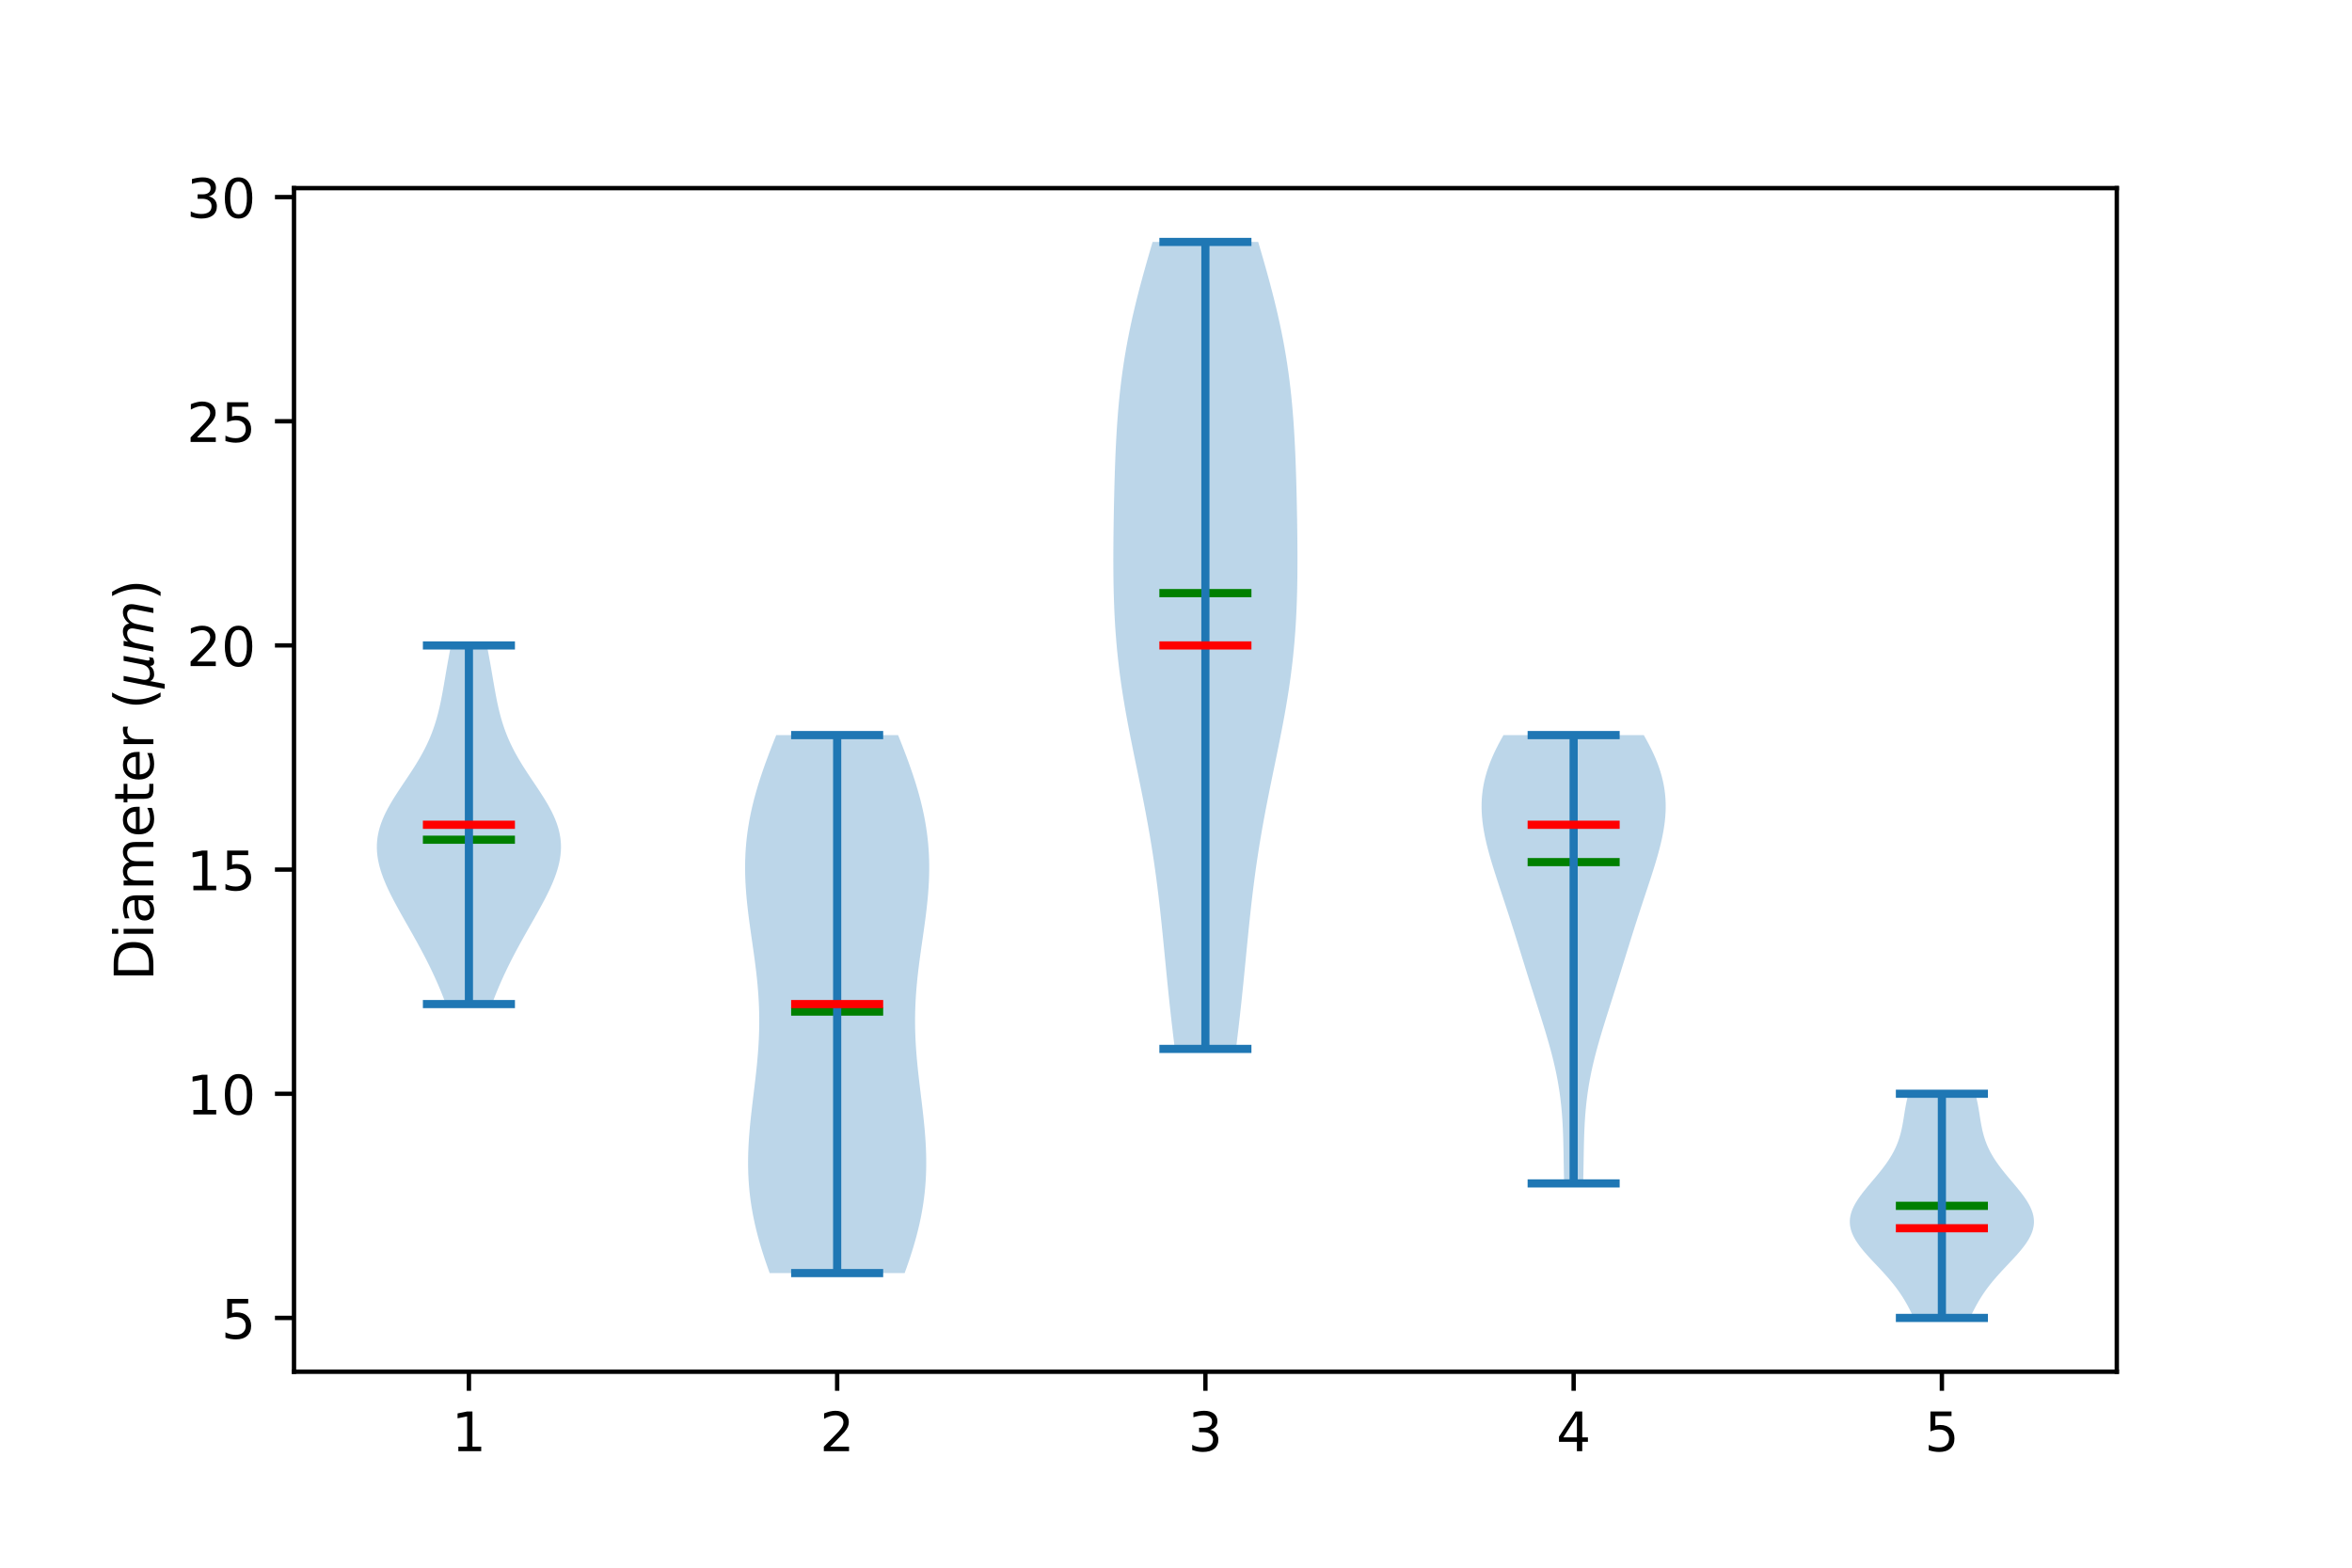 <?xml version="1.0" encoding="utf-8" standalone="no"?>
<!DOCTYPE svg PUBLIC "-//W3C//DTD SVG 1.1//EN"
  "http://www.w3.org/Graphics/SVG/1.1/DTD/svg11.dtd">
<!-- Created with matplotlib (https://matplotlib.org/) -->
<svg height="288pt" version="1.1" viewBox="0 0 432 288" width="432pt" xmlns="http://www.w3.org/2000/svg" xmlns:xlink="http://www.w3.org/1999/xlink">
 <defs>
  <style type="text/css">
*{stroke-linecap:butt;stroke-linejoin:round;}
  </style>
 </defs>
 <g id="figure_1">
  <g id="patch_1">
   <path d="M 0 288 
L 432 288 
L 432 0 
L 0 0 
z
" style="fill:#ffffff;"/>
  </g>
  <g id="axes_1">
   <g id="patch_2">
    <path d="M 54 252 
L 388.8 252 
L 388.8 34.56 
L 54 34.56 
z
" style="fill:#ffffff;"/>
   </g>
   <g id="PolyCollection_1">
    <path clip-path="url(#p5e65d0b185)" d="M 90.36 184.462 
L 81.894 184.462 
L 81.645 183.796 
L 81.387 183.131 
L 81.122 182.465 
L 80.849 181.8 
L 80.568 181.134 
L 80.279 180.468 
L 79.983 179.803 
L 79.678 179.137 
L 79.366 178.472 
L 79.046 177.806 
L 78.719 177.141 
L 78.385 176.475 
L 78.044 175.809 
L 77.696 175.144 
L 77.342 174.478 
L 76.983 173.813 
L 76.619 173.147 
L 76.25 172.482 
L 75.878 171.816 
L 75.503 171.151 
L 75.127 170.485 
L 74.749 169.819 
L 74.371 169.154 
L 73.995 168.488 
L 73.62 167.823 
L 73.25 167.157 
L 72.885 166.492 
L 72.526 165.826 
L 72.176 165.16 
L 71.836 164.495 
L 71.508 163.829 
L 71.193 163.164 
L 70.894 162.498 
L 70.613 161.833 
L 70.351 161.167 
L 70.112 160.501 
L 69.896 159.836 
L 69.707 159.17 
L 69.546 158.505 
L 69.415 157.839 
L 69.315 157.174 
L 69.249 156.508 
L 69.218 155.843 
L 69.223 155.177 
L 69.264 154.511 
L 69.342 153.846 
L 69.457 153.18 
L 69.609 152.515 
L 69.798 151.849 
L 70.021 151.184 
L 70.278 150.518 
L 70.566 149.852 
L 70.885 149.187 
L 71.23 148.521 
L 71.599 147.856 
L 71.99 147.19 
L 72.398 146.525 
L 72.821 145.859 
L 73.255 145.193 
L 73.697 144.528 
L 74.142 143.862 
L 74.589 143.197 
L 75.033 142.531 
L 75.471 141.866 
L 75.902 141.2 
L 76.322 140.535 
L 76.728 139.869 
L 77.12 139.203 
L 77.495 138.538 
L 77.853 137.872 
L 78.192 137.207 
L 78.512 136.541 
L 78.813 135.876 
L 79.095 135.21 
L 79.357 134.544 
L 79.601 133.879 
L 79.828 133.213 
L 80.038 132.548 
L 80.233 131.882 
L 80.413 131.217 
L 80.581 130.551 
L 80.737 129.886 
L 80.883 129.22 
L 81.02 128.554 
L 81.151 127.889 
L 81.276 127.223 
L 81.396 126.558 
L 81.513 125.892 
L 81.628 125.227 
L 81.742 124.561 
L 81.856 123.895 
L 81.97 123.23 
L 82.086 122.564 
L 82.203 121.899 
L 82.323 121.233 
L 82.445 120.568 
L 82.57 119.902 
L 82.698 119.236 
L 82.828 118.571 
L 89.427 118.571 
L 89.427 118.571 
L 89.557 119.236 
L 89.685 119.902 
L 89.809 120.568 
L 89.932 121.233 
L 90.051 121.899 
L 90.169 122.564 
L 90.285 123.23 
L 90.399 123.895 
L 90.513 124.561 
L 90.627 125.227 
L 90.742 125.892 
L 90.859 126.558 
L 90.979 127.223 
L 91.104 127.889 
L 91.234 128.554 
L 91.372 129.22 
L 91.518 129.886 
L 91.674 130.551 
L 91.842 131.217 
L 92.022 131.882 
L 92.217 132.548 
L 92.427 133.213 
L 92.653 133.879 
L 92.897 134.544 
L 93.16 135.21 
L 93.441 135.876 
L 93.742 136.541 
L 94.062 137.207 
L 94.401 137.872 
L 94.759 138.538 
L 95.135 139.203 
L 95.526 139.869 
L 95.933 140.535 
L 96.353 141.2 
L 96.783 141.866 
L 97.222 142.531 
L 97.666 143.197 
L 98.112 143.862 
L 98.558 144.528 
L 99 145.193 
L 99.434 145.859 
L 99.857 146.525 
L 100.265 147.19 
L 100.655 147.856 
L 101.025 148.521 
L 101.37 149.187 
L 101.688 149.852 
L 101.977 150.518 
L 102.234 151.184 
L 102.457 151.849 
L 102.645 152.515 
L 102.797 153.18 
L 102.912 153.846 
L 102.991 154.511 
L 103.032 155.177 
L 103.036 155.843 
L 103.005 156.508 
L 102.939 157.174 
L 102.84 157.839 
L 102.709 158.505 
L 102.548 159.17 
L 102.358 159.836 
L 102.143 160.501 
L 101.903 161.167 
L 101.642 161.833 
L 101.361 162.498 
L 101.062 163.164 
L 100.747 163.829 
L 100.419 164.495 
L 100.078 165.16 
L 99.728 165.826 
L 99.37 166.492 
L 99.004 167.157 
L 98.634 167.823 
L 98.26 168.488 
L 97.884 169.154 
L 97.506 169.819 
L 97.128 170.485 
L 96.751 171.151 
L 96.376 171.816 
L 96.004 172.482 
L 95.636 173.147 
L 95.271 173.813 
L 94.912 174.478 
L 94.559 175.144 
L 94.211 175.809 
L 93.87 176.475 
L 93.535 177.141 
L 93.208 177.806 
L 92.889 178.472 
L 92.576 179.137 
L 92.272 179.803 
L 91.975 180.468 
L 91.686 181.134 
L 91.406 181.8 
L 91.132 182.465 
L 90.867 183.131 
L 90.61 183.796 
L 90.36 184.462 
z
" style="fill:#1f77b4;fill-opacity:0.3;"/>
   </g>
   <g id="PolyCollection_2">
    <path clip-path="url(#p5e65d0b185)" d="M 166.16 233.88 
L 141.368 233.88 
L 141.01 232.882 
L 140.663 231.883 
L 140.329 230.885 
L 140.01 229.887 
L 139.705 228.888 
L 139.417 227.89 
L 139.145 226.892 
L 138.892 225.893 
L 138.657 224.895 
L 138.442 223.897 
L 138.246 222.898 
L 138.071 221.9 
L 137.916 220.901 
L 137.782 219.903 
L 137.668 218.905 
L 137.576 217.906 
L 137.503 216.908 
L 137.45 215.91 
L 137.417 214.911 
L 137.402 213.913 
L 137.406 212.915 
L 137.426 211.916 
L 137.463 210.918 
L 137.514 209.92 
L 137.579 208.921 
L 137.657 207.923 
L 137.745 206.925 
L 137.843 205.926 
L 137.949 204.928 
L 138.061 203.93 
L 138.178 202.931 
L 138.298 201.933 
L 138.419 200.935 
L 138.54 199.936 
L 138.66 198.938 
L 138.776 197.94 
L 138.887 196.941 
L 138.991 195.943 
L 139.088 194.944 
L 139.175 193.946 
L 139.253 192.948 
L 139.319 191.949 
L 139.373 190.951 
L 139.413 189.953 
L 139.44 188.954 
L 139.453 187.956 
L 139.452 186.958 
L 139.436 185.959 
L 139.405 184.961 
L 139.361 183.963 
L 139.302 182.964 
L 139.23 181.966 
L 139.145 180.968 
L 139.049 179.969 
L 138.942 178.971 
L 138.825 177.973 
L 138.7 176.974 
L 138.568 175.976 
L 138.431 174.978 
L 138.29 173.979 
L 138.147 172.981 
L 138.003 171.982 
L 137.861 170.984 
L 137.722 169.986 
L 137.587 168.987 
L 137.459 167.989 
L 137.339 166.991 
L 137.229 165.992 
L 137.13 164.994 
L 137.044 163.996 
L 136.973 162.997 
L 136.917 161.999 
L 136.878 161.001 
L 136.857 160.002 
L 136.855 159.004 
L 136.872 158.006 
L 136.91 157.007 
L 136.968 156.009 
L 137.048 155.011 
L 137.149 154.012 
L 137.272 153.014 
L 137.417 152.016 
L 137.583 151.017 
L 137.77 150.019 
L 137.977 149.02 
L 138.205 148.022 
L 138.452 147.024 
L 138.718 146.025 
L 139.002 145.027 
L 139.302 144.029 
L 139.619 143.03 
L 139.95 142.032 
L 140.294 141.034 
L 140.65 140.035 
L 141.018 139.037 
L 141.395 138.039 
L 141.781 137.04 
L 142.173 136.042 
L 142.572 135.044 
L 164.956 135.044 
L 164.956 135.044 
L 165.354 136.042 
L 165.746 137.04 
L 166.132 138.039 
L 166.509 139.037 
L 166.877 140.035 
L 167.233 141.034 
L 167.578 142.032 
L 167.909 143.03 
L 168.225 144.029 
L 168.525 145.027 
L 168.809 146.025 
L 169.075 147.024 
L 169.322 148.022 
L 169.55 149.02 
L 169.758 150.019 
L 169.945 151.017 
L 170.11 152.016 
L 170.255 153.014 
L 170.378 154.012 
L 170.479 155.011 
L 170.559 156.009 
L 170.618 157.007 
L 170.655 158.006 
L 170.673 159.004 
L 170.67 160.002 
L 170.649 161.001 
L 170.61 161.999 
L 170.554 162.997 
L 170.483 163.996 
L 170.397 164.994 
L 170.298 165.992 
L 170.188 166.991 
L 170.068 167.989 
L 169.94 168.987 
L 169.806 169.986 
L 169.666 170.984 
L 169.524 171.982 
L 169.38 172.981 
L 169.237 173.979 
L 169.096 174.978 
L 168.959 175.976 
L 168.827 176.974 
L 168.702 177.973 
L 168.586 178.971 
L 168.478 179.969 
L 168.382 180.968 
L 168.297 181.966 
L 168.225 182.964 
L 168.167 183.963 
L 168.122 184.961 
L 168.091 185.959 
L 168.075 186.958 
L 168.074 187.956 
L 168.087 188.954 
L 168.114 189.953 
L 168.155 190.951 
L 168.208 191.949 
L 168.274 192.948 
L 168.352 193.946 
L 168.439 194.944 
L 168.536 195.943 
L 168.641 196.941 
L 168.752 197.94 
L 168.868 198.938 
L 168.987 199.936 
L 169.108 200.935 
L 169.229 201.933 
L 169.349 202.931 
L 169.466 203.93 
L 169.579 204.928 
L 169.684 205.926 
L 169.782 206.925 
L 169.871 207.923 
L 169.948 208.921 
L 170.013 209.92 
L 170.065 210.918 
L 170.101 211.916 
L 170.122 212.915 
L 170.125 213.913 
L 170.11 214.911 
L 170.077 215.91 
L 170.024 216.908 
L 169.952 217.906 
L 169.859 218.905 
L 169.745 219.903 
L 169.611 220.901 
L 169.456 221.9 
L 169.281 222.898 
L 169.085 223.897 
L 168.87 224.895 
L 168.635 225.893 
L 168.382 226.892 
L 168.11 227.89 
L 167.822 228.888 
L 167.517 229.887 
L 167.198 230.885 
L 166.864 231.883 
L 166.518 232.882 
L 166.16 233.88 
z
" style="fill:#1f77b4;fill-opacity:0.3;"/>
   </g>
   <g id="PolyCollection_3">
    <path clip-path="url(#p5e65d0b185)" d="M 227.013 192.698 
L 215.787 192.698 
L 215.602 191.201 
L 215.421 189.703 
L 215.246 188.206 
L 215.075 186.708 
L 214.91 185.211 
L 214.749 183.713 
L 214.593 182.216 
L 214.44 180.718 
L 214.29 179.22 
L 214.143 177.723 
L 213.996 176.225 
L 213.85 174.728 
L 213.704 173.23 
L 213.555 171.733 
L 213.403 170.235 
L 213.247 168.738 
L 213.085 167.24 
L 212.917 165.743 
L 212.741 164.245 
L 212.556 162.748 
L 212.362 161.25 
L 212.158 159.753 
L 211.943 158.255 
L 211.717 156.758 
L 211.48 155.26 
L 211.232 153.763 
L 210.973 152.265 
L 210.703 150.768 
L 210.425 149.27 
L 210.138 147.773 
L 209.843 146.275 
L 209.543 144.778 
L 209.238 143.28 
L 208.93 141.782 
L 208.621 140.285 
L 208.313 138.787 
L 208.008 137.29 
L 207.708 135.792 
L 207.414 134.295 
L 207.128 132.797 
L 206.852 131.3 
L 206.589 129.802 
L 206.338 128.305 
L 206.102 126.807 
L 205.881 125.31 
L 205.677 123.812 
L 205.49 122.315 
L 205.32 120.817 
L 205.168 119.32 
L 205.033 117.822 
L 204.915 116.325 
L 204.814 114.827 
L 204.729 113.33 
L 204.659 111.832 
L 204.603 110.335 
L 204.559 108.837 
L 204.528 107.34 
L 204.507 105.842 
L 204.495 104.344 
L 204.491 102.847 
L 204.494 101.349 
L 204.503 99.852 
L 204.518 98.354 
L 204.536 96.857 
L 204.559 95.359 
L 204.585 93.862 
L 204.615 92.364 
L 204.649 90.867 
L 204.686 89.369 
L 204.728 87.872 
L 204.776 86.374 
L 204.829 84.877 
L 204.889 83.379 
L 204.958 81.882 
L 205.036 80.384 
L 205.124 78.887 
L 205.225 77.389 
L 205.339 75.892 
L 205.467 74.394 
L 205.612 72.897 
L 205.773 71.399 
L 205.952 69.901 
L 206.15 68.404 
L 206.367 66.906 
L 206.603 65.409 
L 206.86 63.911 
L 207.136 62.414 
L 207.432 60.916 
L 207.746 59.419 
L 208.08 57.921 
L 208.431 56.424 
L 208.798 54.926 
L 209.18 53.429 
L 209.576 51.931 
L 209.984 50.434 
L 210.402 48.936 
L 210.829 47.439 
L 211.263 45.941 
L 211.702 44.444 
L 231.098 44.444 
L 231.098 44.444 
L 231.537 45.941 
L 231.971 47.439 
L 232.398 48.936 
L 232.816 50.434 
L 233.224 51.931 
L 233.62 53.429 
L 234.002 54.926 
L 234.369 56.424 
L 234.72 57.921 
L 235.054 59.419 
L 235.368 60.916 
L 235.664 62.414 
L 235.94 63.911 
L 236.197 65.409 
L 236.433 66.906 
L 236.65 68.404 
L 236.848 69.901 
L 237.027 71.399 
L 237.188 72.897 
L 237.333 74.394 
L 237.461 75.892 
L 237.575 77.389 
L 237.676 78.887 
L 237.764 80.384 
L 237.842 81.882 
L 237.911 83.379 
L 237.971 84.877 
L 238.024 86.374 
L 238.072 87.872 
L 238.114 89.369 
L 238.151 90.867 
L 238.185 92.364 
L 238.215 93.862 
L 238.241 95.359 
L 238.264 96.857 
L 238.282 98.354 
L 238.297 99.852 
L 238.306 101.349 
L 238.309 102.847 
L 238.305 104.344 
L 238.293 105.842 
L 238.272 107.34 
L 238.241 108.837 
L 238.197 110.335 
L 238.141 111.832 
L 238.071 113.33 
L 237.986 114.827 
L 237.885 116.325 
L 237.767 117.822 
L 237.632 119.32 
L 237.48 120.817 
L 237.31 122.315 
L 237.123 123.812 
L 236.919 125.31 
L 236.698 126.807 
L 236.462 128.305 
L 236.211 129.802 
L 235.948 131.3 
L 235.672 132.797 
L 235.386 134.295 
L 235.092 135.792 
L 234.792 137.29 
L 234.487 138.787 
L 234.179 140.285 
L 233.87 141.782 
L 233.562 143.28 
L 233.257 144.778 
L 232.957 146.275 
L 232.662 147.773 
L 232.375 149.27 
L 232.097 150.768 
L 231.827 152.265 
L 231.568 153.763 
L 231.32 155.26 
L 231.083 156.758 
L 230.857 158.255 
L 230.642 159.753 
L 230.438 161.25 
L 230.244 162.748 
L 230.059 164.245 
L 229.883 165.743 
L 229.715 167.24 
L 229.553 168.738 
L 229.397 170.235 
L 229.245 171.733 
L 229.096 173.23 
L 228.95 174.728 
L 228.804 176.225 
L 228.657 177.723 
L 228.51 179.22 
L 228.36 180.718 
L 228.207 182.216 
L 228.051 183.713 
L 227.89 185.211 
L 227.725 186.708 
L 227.554 188.206 
L 227.379 189.703 
L 227.198 191.201 
L 227.013 192.698 
z
" style="fill:#1f77b4;fill-opacity:0.3;"/>
   </g>
   <g id="PolyCollection_4">
    <path clip-path="url(#p5e65d0b185)" d="M 290.783 217.407 
L 287.289 217.407 
L 287.268 216.575 
L 287.249 215.743 
L 287.233 214.911 
L 287.218 214.079 
L 287.204 213.247 
L 287.191 212.416 
L 287.176 211.584 
L 287.16 210.752 
L 287.141 209.92 
L 287.118 209.088 
L 287.09 208.256 
L 287.056 207.424 
L 287.015 206.592 
L 286.967 205.76 
L 286.909 204.928 
L 286.842 204.096 
L 286.764 203.264 
L 286.676 202.432 
L 286.575 201.6 
L 286.463 200.768 
L 286.338 199.936 
L 286.202 199.104 
L 286.052 198.272 
L 285.891 197.44 
L 285.717 196.608 
L 285.533 195.776 
L 285.337 194.944 
L 285.131 194.113 
L 284.915 193.281 
L 284.691 192.449 
L 284.458 191.617 
L 284.219 190.785 
L 283.974 189.953 
L 283.723 189.121 
L 283.468 188.289 
L 283.21 187.457 
L 282.949 186.625 
L 282.686 185.793 
L 282.422 184.961 
L 282.158 184.129 
L 281.894 183.297 
L 281.63 182.465 
L 281.366 181.633 
L 281.104 180.801 
L 280.842 179.969 
L 280.582 179.137 
L 280.322 178.305 
L 280.064 177.473 
L 279.805 176.641 
L 279.548 175.809 
L 279.29 174.978 
L 279.031 174.146 
L 278.772 173.314 
L 278.512 172.482 
L 278.251 171.65 
L 277.988 170.818 
L 277.724 169.986 
L 277.457 169.154 
L 277.188 168.322 
L 276.918 167.49 
L 276.645 166.658 
L 276.371 165.826 
L 276.096 164.994 
L 275.82 164.162 
L 275.545 163.33 
L 275.27 162.498 
L 274.997 161.666 
L 274.727 160.834 
L 274.461 160.002 
L 274.2 159.17 
L 273.947 158.338 
L 273.703 157.506 
L 273.469 156.674 
L 273.247 155.843 
L 273.039 155.011 
L 272.848 154.179 
L 272.675 153.347 
L 272.522 152.515 
L 272.391 151.683 
L 272.285 150.851 
L 272.204 150.019 
L 272.151 149.187 
L 272.127 148.355 
L 272.134 147.523 
L 272.173 146.691 
L 272.245 145.859 
L 272.351 145.027 
L 272.491 144.195 
L 272.665 143.363 
L 272.875 142.531 
L 273.118 141.699 
L 273.395 140.867 
L 273.704 140.035 
L 274.044 139.203 
L 274.415 138.371 
L 274.813 137.54 
L 275.237 136.708 
L 275.685 135.876 
L 276.154 135.044 
L 301.919 135.044 
L 301.919 135.044 
L 302.388 135.876 
L 302.835 136.708 
L 303.26 137.54 
L 303.658 138.371 
L 304.028 139.203 
L 304.369 140.035 
L 304.678 140.867 
L 304.955 141.699 
L 305.198 142.531 
L 305.407 143.363 
L 305.582 144.195 
L 305.722 145.027 
L 305.828 145.859 
L 305.9 146.691 
L 305.938 147.523 
L 305.945 148.355 
L 305.922 149.187 
L 305.869 150.019 
L 305.788 150.851 
L 305.681 151.683 
L 305.551 152.515 
L 305.398 153.347 
L 305.225 154.179 
L 305.033 155.011 
L 304.826 155.843 
L 304.604 156.674 
L 304.37 157.506 
L 304.126 158.338 
L 303.872 159.17 
L 303.612 160.002 
L 303.346 160.834 
L 303.076 161.666 
L 302.803 162.498 
L 302.528 163.33 
L 302.252 164.162 
L 301.976 164.994 
L 301.701 165.826 
L 301.427 166.658 
L 301.155 167.49 
L 300.884 168.322 
L 300.616 169.154 
L 300.349 169.986 
L 300.084 170.818 
L 299.822 171.65 
L 299.56 172.482 
L 299.3 173.314 
L 299.041 174.146 
L 298.783 174.978 
L 298.525 175.809 
L 298.267 176.641 
L 298.009 177.473 
L 297.75 178.305 
L 297.491 179.137 
L 297.23 179.969 
L 296.969 180.801 
L 296.706 181.633 
L 296.443 182.465 
L 296.179 183.297 
L 295.915 184.129 
L 295.65 184.961 
L 295.387 185.793 
L 295.124 186.625 
L 294.863 187.457 
L 294.605 188.289 
L 294.35 189.121 
L 294.099 189.953 
L 293.854 190.785 
L 293.614 191.617 
L 293.382 192.449 
L 293.158 193.281 
L 292.942 194.113 
L 292.736 194.944 
L 292.54 195.776 
L 292.355 196.608 
L 292.182 197.44 
L 292.02 198.272 
L 291.871 199.104 
L 291.734 199.936 
L 291.61 200.768 
L 291.497 201.6 
L 291.397 202.432 
L 291.308 203.264 
L 291.231 204.096 
L 291.163 204.928 
L 291.106 205.76 
L 291.057 206.592 
L 291.017 207.424 
L 290.983 208.256 
L 290.955 209.088 
L 290.932 209.92 
L 290.913 210.752 
L 290.897 211.584 
L 290.882 212.416 
L 290.868 213.247 
L 290.855 214.079 
L 290.84 214.911 
L 290.824 215.743 
L 290.805 216.575 
L 290.783 217.407 
z
" style="fill:#1f77b4;fill-opacity:0.3;"/>
   </g>
   <g id="PolyCollection_5">
    <path clip-path="url(#p5e65d0b185)" d="M 361.839 242.116 
L 351.507 242.116 
L 351.313 241.7 
L 351.114 241.284 
L 350.909 240.868 
L 350.698 240.452 
L 350.479 240.036 
L 350.252 239.62 
L 350.015 239.205 
L 349.77 238.789 
L 349.514 238.373 
L 349.247 237.957 
L 348.969 237.541 
L 348.678 237.125 
L 348.376 236.709 
L 348.062 236.293 
L 347.736 235.877 
L 347.399 235.461 
L 347.05 235.045 
L 346.692 234.629 
L 346.323 234.213 
L 345.947 233.797 
L 345.564 233.381 
L 345.176 232.965 
L 344.785 232.549 
L 344.392 232.133 
L 344.001 231.717 
L 343.612 231.301 
L 343.229 230.885 
L 342.854 230.469 
L 342.49 230.053 
L 342.139 229.637 
L 341.804 229.221 
L 341.487 228.805 
L 341.191 228.389 
L 340.917 227.973 
L 340.669 227.557 
L 340.448 227.141 
L 340.255 226.725 
L 340.092 226.309 
L 339.961 225.893 
L 339.862 225.477 
L 339.796 225.061 
L 339.764 224.645 
L 339.764 224.229 
L 339.798 223.813 
L 339.865 223.397 
L 339.964 222.981 
L 340.093 222.565 
L 340.252 222.149 
L 340.438 221.733 
L 340.651 221.317 
L 340.888 220.901 
L 341.147 220.486 
L 341.425 220.07 
L 341.722 219.654 
L 342.033 219.238 
L 342.358 218.822 
L 342.692 218.406 
L 343.034 217.99 
L 343.382 217.574 
L 343.732 217.158 
L 344.084 216.742 
L 344.434 216.326 
L 344.78 215.91 
L 345.121 215.494 
L 345.455 215.078 
L 345.78 214.662 
L 346.095 214.246 
L 346.398 213.83 
L 346.688 213.414 
L 346.965 212.998 
L 347.228 212.582 
L 347.476 212.166 
L 347.708 211.75 
L 347.926 211.334 
L 348.128 210.918 
L 348.314 210.502 
L 348.486 210.086 
L 348.644 209.67 
L 348.788 209.254 
L 348.919 208.838 
L 349.038 208.422 
L 349.146 208.006 
L 349.245 207.59 
L 349.335 207.174 
L 349.417 206.758 
L 349.494 206.342 
L 349.566 205.926 
L 349.634 205.51 
L 349.701 205.094 
L 349.767 204.678 
L 349.834 204.262 
L 349.903 203.846 
L 349.975 203.43 
L 350.052 203.014 
L 350.133 202.598 
L 350.22 202.182 
L 350.315 201.767 
L 350.416 201.351 
L 350.526 200.935 
L 362.82 200.935 
L 362.82 200.935 
L 362.929 201.351 
L 363.031 201.767 
L 363.125 202.182 
L 363.212 202.598 
L 363.294 203.014 
L 363.37 203.43 
L 363.442 203.846 
L 363.511 204.262 
L 363.578 204.678 
L 363.644 205.094 
L 363.711 205.51 
L 363.78 205.926 
L 363.852 206.342 
L 363.928 206.758 
L 364.011 207.174 
L 364.101 207.59 
L 364.199 208.006 
L 364.307 208.422 
L 364.426 208.838 
L 364.558 209.254 
L 364.702 209.67 
L 364.859 210.086 
L 365.031 210.502 
L 365.218 210.918 
L 365.42 211.334 
L 365.637 211.75 
L 365.87 212.166 
L 366.118 212.582 
L 366.38 212.998 
L 366.657 213.414 
L 366.948 213.83 
L 367.251 214.246 
L 367.566 214.662 
L 367.891 215.078 
L 368.224 215.494 
L 368.565 215.91 
L 368.912 216.326 
L 369.262 216.742 
L 369.613 217.158 
L 369.964 217.574 
L 370.311 217.99 
L 370.654 218.406 
L 370.988 218.822 
L 371.312 219.238 
L 371.624 219.654 
L 371.92 220.07 
L 372.199 220.486 
L 372.458 220.901 
L 372.695 221.317 
L 372.907 221.733 
L 373.094 222.149 
L 373.253 222.565 
L 373.382 222.981 
L 373.48 223.397 
L 373.547 223.813 
L 373.581 224.229 
L 373.582 224.645 
L 373.549 225.061 
L 373.483 225.477 
L 373.384 225.893 
L 373.253 226.309 
L 373.091 226.725 
L 372.898 227.141 
L 372.676 227.557 
L 372.428 227.973 
L 372.155 228.389 
L 371.858 228.805 
L 371.541 229.221 
L 371.206 229.637 
L 370.855 230.053 
L 370.491 230.469 
L 370.116 230.885 
L 369.733 231.301 
L 369.345 231.717 
L 368.953 232.133 
L 368.561 232.549 
L 368.169 232.965 
L 367.781 233.381 
L 367.398 233.797 
L 367.022 234.213 
L 366.654 234.629 
L 366.295 235.045 
L 365.947 235.461 
L 365.609 235.877 
L 365.283 236.293 
L 364.969 236.709 
L 364.667 237.125 
L 364.377 237.541 
L 364.099 237.957 
L 363.832 238.373 
L 363.576 238.789 
L 363.33 239.205 
L 363.094 239.62 
L 362.867 240.036 
L 362.648 240.452 
L 362.436 240.868 
L 362.232 241.284 
L 362.032 241.7 
L 361.839 242.116 
z
" style="fill:#1f77b4;fill-opacity:0.3;"/>
   </g>
   <g id="matplotlib.axis_1">
    <g id="xtick_1">
     <g id="line2d_1">
      <defs>
       <path d="M 0 0 
L 0 3.5 
" id="mf1586aab29" style="stroke:#000000;stroke-width:0.8;"/>
      </defs>
      <g>
       <use style="stroke:#000000;stroke-width:0.8;" x="86.127" xlink:href="#mf1586aab29" y="252"/>
      </g>
     </g>
     <g id="text_1">
      <!-- 1 -->
      <defs>
       <path d="M 12.406 8.297 
L 28.516 8.297 
L 28.516 63.922 
L 10.984 60.406 
L 10.984 69.391 
L 28.422 72.906 
L 38.281 72.906 
L 38.281 8.297 
L 54.391 8.297 
L 54.391 0 
L 12.406 0 
z
" id="DejaVuSans-49"/>
      </defs>
      <g transform="translate(82.946 266.598)scale(0.1 -0.1)">
       <use xlink:href="#DejaVuSans-49"/>
      </g>
     </g>
    </g>
    <g id="xtick_2">
     <g id="line2d_2">
      <g>
       <use style="stroke:#000000;stroke-width:0.8;" x="153.764" xlink:href="#mf1586aab29" y="252"/>
      </g>
     </g>
     <g id="text_2">
      <!-- 2 -->
      <defs>
       <path d="M 19.188 8.297 
L 53.609 8.297 
L 53.609 0 
L 7.328 0 
L 7.328 8.297 
Q 12.938 14.109 22.625 23.891 
Q 32.328 33.688 34.812 36.531 
Q 39.547 41.844 41.422 45.531 
Q 43.312 49.219 43.312 52.781 
Q 43.312 58.594 39.234 62.25 
Q 35.156 65.922 28.609 65.922 
Q 23.969 65.922 18.812 64.312 
Q 13.672 62.703 7.812 59.422 
L 7.812 69.391 
Q 13.766 71.781 18.938 73 
Q 24.125 74.219 28.422 74.219 
Q 39.75 74.219 46.484 68.547 
Q 53.219 62.891 53.219 53.422 
Q 53.219 48.922 51.531 44.891 
Q 49.859 40.875 45.406 35.406 
Q 44.188 33.984 37.641 27.219 
Q 31.109 20.453 19.188 8.297 
z
" id="DejaVuSans-50"/>
      </defs>
      <g transform="translate(150.582 266.598)scale(0.1 -0.1)">
       <use xlink:href="#DejaVuSans-50"/>
      </g>
     </g>
    </g>
    <g id="xtick_3">
     <g id="line2d_3">
      <g>
       <use style="stroke:#000000;stroke-width:0.8;" x="221.4" xlink:href="#mf1586aab29" y="252"/>
      </g>
     </g>
     <g id="text_3">
      <!-- 3 -->
      <defs>
       <path d="M 40.578 39.312 
Q 47.656 37.797 51.625 33 
Q 55.609 28.219 55.609 21.188 
Q 55.609 10.406 48.188 4.484 
Q 40.766 -1.422 27.094 -1.422 
Q 22.516 -1.422 17.656 -0.516 
Q 12.797 0.391 7.625 2.203 
L 7.625 11.719 
Q 11.719 9.328 16.594 8.109 
Q 21.484 6.891 26.812 6.891 
Q 36.078 6.891 40.938 10.547 
Q 45.797 14.203 45.797 21.188 
Q 45.797 27.641 41.281 31.266 
Q 36.766 34.906 28.719 34.906 
L 20.219 34.906 
L 20.219 43.016 
L 29.109 43.016 
Q 36.375 43.016 40.234 45.922 
Q 44.094 48.828 44.094 54.297 
Q 44.094 59.906 40.109 62.906 
Q 36.141 65.922 28.719 65.922 
Q 24.656 65.922 20.016 65.031 
Q 15.375 64.156 9.812 62.312 
L 9.812 71.094 
Q 15.438 72.656 20.344 73.438 
Q 25.25 74.219 29.594 74.219 
Q 40.828 74.219 47.359 69.109 
Q 53.906 64.016 53.906 55.328 
Q 53.906 49.266 50.438 45.094 
Q 46.969 40.922 40.578 39.312 
z
" id="DejaVuSans-51"/>
      </defs>
      <g transform="translate(218.219 266.598)scale(0.1 -0.1)">
       <use xlink:href="#DejaVuSans-51"/>
      </g>
     </g>
    </g>
    <g id="xtick_4">
     <g id="line2d_4">
      <g>
       <use style="stroke:#000000;stroke-width:0.8;" x="289.036" xlink:href="#mf1586aab29" y="252"/>
      </g>
     </g>
     <g id="text_4">
      <!-- 4 -->
      <defs>
       <path d="M 37.797 64.312 
L 12.891 25.391 
L 37.797 25.391 
z
M 35.203 72.906 
L 47.609 72.906 
L 47.609 25.391 
L 58.016 25.391 
L 58.016 17.188 
L 47.609 17.188 
L 47.609 0 
L 37.797 0 
L 37.797 17.188 
L 4.891 17.188 
L 4.891 26.703 
z
" id="DejaVuSans-52"/>
      </defs>
      <g transform="translate(285.855 266.598)scale(0.1 -0.1)">
       <use xlink:href="#DejaVuSans-52"/>
      </g>
     </g>
    </g>
    <g id="xtick_5">
     <g id="line2d_5">
      <g>
       <use style="stroke:#000000;stroke-width:0.8;" x="356.673" xlink:href="#mf1586aab29" y="252"/>
      </g>
     </g>
     <g id="text_5">
      <!-- 5 -->
      <defs>
       <path d="M 10.797 72.906 
L 49.516 72.906 
L 49.516 64.594 
L 19.828 64.594 
L 19.828 46.734 
Q 21.969 47.469 24.109 47.828 
Q 26.266 48.188 28.422 48.188 
Q 40.625 48.188 47.75 41.5 
Q 54.891 34.812 54.891 23.391 
Q 54.891 11.625 47.562 5.094 
Q 40.234 -1.422 26.906 -1.422 
Q 22.312 -1.422 17.547 -0.641 
Q 12.797 0.141 7.719 1.703 
L 7.719 11.625 
Q 12.109 9.234 16.797 8.062 
Q 21.484 6.891 26.703 6.891 
Q 35.156 6.891 40.078 11.328 
Q 45.016 15.766 45.016 23.391 
Q 45.016 31 40.078 35.438 
Q 35.156 39.891 26.703 39.891 
Q 22.75 39.891 18.812 39.016 
Q 14.891 38.141 10.797 36.281 
z
" id="DejaVuSans-53"/>
      </defs>
      <g transform="translate(353.491 266.598)scale(0.1 -0.1)">
       <use xlink:href="#DejaVuSans-53"/>
      </g>
     </g>
    </g>
   </g>
   <g id="matplotlib.axis_2">
    <g id="ytick_1">
     <g id="line2d_6">
      <defs>
       <path d="M 0 0 
L -3.5 0 
" id="mc07a736a2d" style="stroke:#000000;stroke-width:0.8;"/>
      </defs>
      <g>
       <use style="stroke:#000000;stroke-width:0.8;" x="54" xlink:href="#mc07a736a2d" y="242.116"/>
      </g>
     </g>
     <g id="text_6">
      <!-- 5 -->
      <g transform="translate(40.638 245.916)scale(0.1 -0.1)">
       <use xlink:href="#DejaVuSans-53"/>
      </g>
     </g>
    </g>
    <g id="ytick_2">
     <g id="line2d_7">
      <g>
       <use style="stroke:#000000;stroke-width:0.8;" x="54" xlink:href="#mc07a736a2d" y="200.935"/>
      </g>
     </g>
     <g id="text_7">
      <!-- 10 -->
      <defs>
       <path d="M 31.781 66.406 
Q 24.172 66.406 20.328 58.906 
Q 16.5 51.422 16.5 36.375 
Q 16.5 21.391 20.328 13.891 
Q 24.172 6.391 31.781 6.391 
Q 39.453 6.391 43.281 13.891 
Q 47.125 21.391 47.125 36.375 
Q 47.125 51.422 43.281 58.906 
Q 39.453 66.406 31.781 66.406 
z
M 31.781 74.219 
Q 44.047 74.219 50.516 64.516 
Q 56.984 54.828 56.984 36.375 
Q 56.984 17.969 50.516 8.266 
Q 44.047 -1.422 31.781 -1.422 
Q 19.531 -1.422 13.062 8.266 
Q 6.594 17.969 6.594 36.375 
Q 6.594 54.828 13.062 64.516 
Q 19.531 74.219 31.781 74.219 
z
" id="DejaVuSans-48"/>
      </defs>
      <g transform="translate(34.275 204.734)scale(0.1 -0.1)">
       <use xlink:href="#DejaVuSans-49"/>
       <use x="63.623" xlink:href="#DejaVuSans-48"/>
      </g>
     </g>
    </g>
    <g id="ytick_3">
     <g id="line2d_8">
      <g>
       <use style="stroke:#000000;stroke-width:0.8;" x="54" xlink:href="#mc07a736a2d" y="159.753"/>
      </g>
     </g>
     <g id="text_8">
      <!-- 15 -->
      <g transform="translate(34.275 163.552)scale(0.1 -0.1)">
       <use xlink:href="#DejaVuSans-49"/>
       <use x="63.623" xlink:href="#DejaVuSans-53"/>
      </g>
     </g>
    </g>
    <g id="ytick_4">
     <g id="line2d_9">
      <g>
       <use style="stroke:#000000;stroke-width:0.8;" x="54" xlink:href="#mc07a736a2d" y="118.571"/>
      </g>
     </g>
     <g id="text_9">
      <!-- 20 -->
      <g transform="translate(34.275 122.37)scale(0.1 -0.1)">
       <use xlink:href="#DejaVuSans-50"/>
       <use x="63.623" xlink:href="#DejaVuSans-48"/>
      </g>
     </g>
    </g>
    <g id="ytick_5">
     <g id="line2d_10">
      <g>
       <use style="stroke:#000000;stroke-width:0.8;" x="54" xlink:href="#mc07a736a2d" y="77.389"/>
      </g>
     </g>
     <g id="text_10">
      <!-- 25 -->
      <g transform="translate(34.275 81.188)scale(0.1 -0.1)">
       <use xlink:href="#DejaVuSans-50"/>
       <use x="63.623" xlink:href="#DejaVuSans-53"/>
      </g>
     </g>
    </g>
    <g id="ytick_6">
     <g id="line2d_11">
      <g>
       <use style="stroke:#000000;stroke-width:0.8;" x="54" xlink:href="#mc07a736a2d" y="36.207"/>
      </g>
     </g>
     <g id="text_11">
      <!-- 30 -->
      <g transform="translate(34.275 40.006)scale(0.1 -0.1)">
       <use xlink:href="#DejaVuSans-51"/>
       <use x="63.623" xlink:href="#DejaVuSans-48"/>
      </g>
     </g>
    </g>
    <g id="text_12">
     <!-- Diameter ($\mu m$) -->
     <defs>
      <path d="M 19.672 64.797 
L 19.672 8.109 
L 31.594 8.109 
Q 46.688 8.109 53.688 14.938 
Q 60.688 21.781 60.688 36.531 
Q 60.688 51.172 53.688 57.984 
Q 46.688 64.797 31.594 64.797 
z
M 9.812 72.906 
L 30.078 72.906 
Q 51.266 72.906 61.172 64.094 
Q 71.094 55.281 71.094 36.531 
Q 71.094 17.672 61.125 8.828 
Q 51.172 0 30.078 0 
L 9.812 0 
z
" id="DejaVuSans-68"/>
      <path d="M 9.422 54.688 
L 18.406 54.688 
L 18.406 0 
L 9.422 0 
z
M 9.422 75.984 
L 18.406 75.984 
L 18.406 64.594 
L 9.422 64.594 
z
" id="DejaVuSans-105"/>
      <path d="M 34.281 27.484 
Q 23.391 27.484 19.188 25 
Q 14.984 22.516 14.984 16.5 
Q 14.984 11.719 18.141 8.906 
Q 21.297 6.109 26.703 6.109 
Q 34.188 6.109 38.703 11.406 
Q 43.219 16.703 43.219 25.484 
L 43.219 27.484 
z
M 52.203 31.203 
L 52.203 0 
L 43.219 0 
L 43.219 8.297 
Q 40.141 3.328 35.547 0.953 
Q 30.953 -1.422 24.312 -1.422 
Q 15.922 -1.422 10.953 3.297 
Q 6 8.016 6 15.922 
Q 6 25.141 12.172 29.828 
Q 18.359 34.516 30.609 34.516 
L 43.219 34.516 
L 43.219 35.406 
Q 43.219 41.609 39.141 45 
Q 35.062 48.391 27.688 48.391 
Q 23 48.391 18.547 47.266 
Q 14.109 46.141 10.016 43.891 
L 10.016 52.203 
Q 14.938 54.109 19.578 55.047 
Q 24.219 56 28.609 56 
Q 40.484 56 46.344 49.844 
Q 52.203 43.703 52.203 31.203 
z
" id="DejaVuSans-97"/>
      <path d="M 52 44.188 
Q 55.375 50.25 60.062 53.125 
Q 64.75 56 71.094 56 
Q 79.641 56 84.281 50.016 
Q 88.922 44.047 88.922 33.016 
L 88.922 0 
L 79.891 0 
L 79.891 32.719 
Q 79.891 40.578 77.094 44.375 
Q 74.312 48.188 68.609 48.188 
Q 61.625 48.188 57.562 43.547 
Q 53.516 38.922 53.516 30.906 
L 53.516 0 
L 44.484 0 
L 44.484 32.719 
Q 44.484 40.625 41.703 44.406 
Q 38.922 48.188 33.109 48.188 
Q 26.219 48.188 22.156 43.531 
Q 18.109 38.875 18.109 30.906 
L 18.109 0 
L 9.078 0 
L 9.078 54.688 
L 18.109 54.688 
L 18.109 46.188 
Q 21.188 51.219 25.484 53.609 
Q 29.781 56 35.688 56 
Q 41.656 56 45.828 52.969 
Q 50 49.953 52 44.188 
z
" id="DejaVuSans-109"/>
      <path d="M 56.203 29.594 
L 56.203 25.203 
L 14.891 25.203 
Q 15.484 15.922 20.484 11.062 
Q 25.484 6.203 34.422 6.203 
Q 39.594 6.203 44.453 7.469 
Q 49.312 8.734 54.109 11.281 
L 54.109 2.781 
Q 49.266 0.734 44.188 -0.344 
Q 39.109 -1.422 33.891 -1.422 
Q 20.797 -1.422 13.156 6.188 
Q 5.516 13.812 5.516 26.812 
Q 5.516 40.234 12.766 48.109 
Q 20.016 56 32.328 56 
Q 43.359 56 49.781 48.891 
Q 56.203 41.797 56.203 29.594 
z
M 47.219 32.234 
Q 47.125 39.594 43.094 43.984 
Q 39.062 48.391 32.422 48.391 
Q 24.906 48.391 20.391 44.141 
Q 15.875 39.891 15.188 32.172 
z
" id="DejaVuSans-101"/>
      <path d="M 18.312 70.219 
L 18.312 54.688 
L 36.812 54.688 
L 36.812 47.703 
L 18.312 47.703 
L 18.312 18.016 
Q 18.312 11.328 20.141 9.422 
Q 21.969 7.516 27.594 7.516 
L 36.812 7.516 
L 36.812 0 
L 27.594 0 
Q 17.188 0 13.234 3.875 
Q 9.281 7.766 9.281 18.016 
L 9.281 47.703 
L 2.688 47.703 
L 2.688 54.688 
L 9.281 54.688 
L 9.281 70.219 
z
" id="DejaVuSans-116"/>
      <path d="M 41.109 46.297 
Q 39.594 47.172 37.812 47.578 
Q 36.031 48 33.891 48 
Q 26.266 48 22.188 43.047 
Q 18.109 38.094 18.109 28.812 
L 18.109 0 
L 9.078 0 
L 9.078 54.688 
L 18.109 54.688 
L 18.109 46.188 
Q 20.953 51.172 25.484 53.578 
Q 30.031 56 36.531 56 
Q 37.453 56 38.578 55.875 
Q 39.703 55.766 41.062 55.516 
z
" id="DejaVuSans-114"/>
      <path id="DejaVuSans-32"/>
      <path d="M 31 75.875 
Q 24.469 64.656 21.281 53.656 
Q 18.109 42.672 18.109 31.391 
Q 18.109 20.125 21.312 9.062 
Q 24.516 -2 31 -13.188 
L 23.188 -13.188 
Q 15.875 -1.703 12.234 9.375 
Q 8.594 20.453 8.594 31.391 
Q 8.594 42.281 12.203 53.312 
Q 15.828 64.359 23.188 75.875 
z
" id="DejaVuSans-40"/>
      <path d="M -1.312 -20.797 
L 13.375 54.688 
L 22.406 54.688 
L 15.766 20.656 
Q 15.578 19.625 15.422 18.359 
Q 15.281 17.094 15.281 15.828 
Q 15.281 11.281 18.141 8.828 
Q 21 6.391 26.312 6.391 
Q 33.547 6.391 37.984 10.484 
Q 42.438 14.594 44 22.797 
L 50.203 54.688 
L 59.188 54.688 
L 51.031 12.641 
Q 50.828 11.719 50.75 11.031 
Q 50.688 10.359 50.688 9.812 
Q 50.688 8.297 51.297 7.594 
Q 51.906 6.891 53.219 6.891 
Q 53.719 6.891 54.562 7.125 
Q 55.422 7.375 56.984 8.016 
L 55.609 0.781 
Q 53.469 -0.297 51.516 -0.859 
Q 49.562 -1.422 47.703 -1.422 
Q 44.484 -1.422 42.656 0.625 
Q 40.828 2.688 40.828 6.297 
Q 38.094 2.391 34.297 0.484 
Q 30.516 -1.422 25.391 -1.422 
Q 20.844 -1.422 17.453 0.672 
Q 14.062 2.781 12.984 6.203 
L 7.719 -20.797 
z
" id="DejaVuSans-Oblique-956"/>
      <path d="M 89.797 33.016 
L 83.406 0 
L 74.422 0 
L 80.719 32.719 
Q 81.109 34.812 81.297 36.328 
Q 81.5 37.844 81.5 38.922 
Q 81.5 43.312 79.047 45.75 
Q 76.609 48.188 72.219 48.188 
Q 65.672 48.188 60.547 43.281 
Q 55.422 38.375 53.906 30.516 
L 47.906 0 
L 38.922 0 
L 45.312 32.719 
Q 45.703 34.516 45.891 36.047 
Q 46.094 37.594 46.094 38.812 
Q 46.094 43.266 43.656 45.719 
Q 41.219 48.188 36.922 48.188 
Q 30.281 48.188 25.141 43.281 
Q 20.016 38.375 18.5 30.516 
L 12.5 0 
L 3.516 0 
L 14.203 54.688 
L 23.188 54.688 
L 21.484 46.188 
Q 25.141 50.984 30.047 53.484 
Q 34.969 56 40.578 56 
Q 46.531 56 50.359 52.875 
Q 54.203 49.75 54.984 44.188 
Q 59.078 49.953 64.469 52.969 
Q 69.875 56 75.875 56 
Q 82.906 56 86.734 51.953 
Q 90.578 47.906 90.578 40.484 
Q 90.578 38.875 90.375 36.938 
Q 90.188 35.016 89.797 33.016 
z
" id="DejaVuSans-Oblique-109"/>
      <path d="M 8.016 75.875 
L 15.828 75.875 
Q 23.141 64.359 26.781 53.312 
Q 30.422 42.281 30.422 31.391 
Q 30.422 20.453 26.781 9.375 
Q 23.141 -1.703 15.828 -13.188 
L 8.016 -13.188 
Q 14.5 -2 17.703 9.062 
Q 20.906 20.125 20.906 31.391 
Q 20.906 42.672 17.703 53.656 
Q 14.5 64.656 8.016 75.875 
z
" id="DejaVuSans-41"/>
     </defs>
     <g transform="translate(28.175 180.18)rotate(-90)scale(0.1 -0.1)">
      <use transform="translate(0 0.016)" xlink:href="#DejaVuSans-68"/>
      <use transform="translate(77.002 0.016)" xlink:href="#DejaVuSans-105"/>
      <use transform="translate(104.785 0.016)" xlink:href="#DejaVuSans-97"/>
      <use transform="translate(166.064 0.016)" xlink:href="#DejaVuSans-109"/>
      <use transform="translate(263.477 0.016)" xlink:href="#DejaVuSans-101"/>
      <use transform="translate(325 0.016)" xlink:href="#DejaVuSans-116"/>
      <use transform="translate(364.209 0.016)" xlink:href="#DejaVuSans-101"/>
      <use transform="translate(425.732 0.016)" xlink:href="#DejaVuSans-114"/>
      <use transform="translate(466.846 0.016)" xlink:href="#DejaVuSans-32"/>
      <use transform="translate(498.633 0.016)" xlink:href="#DejaVuSans-40"/>
      <use transform="translate(537.646 0.016)" xlink:href="#DejaVuSans-Oblique-956"/>
      <use transform="translate(601.27 0.016)" xlink:href="#DejaVuSans-Oblique-109"/>
      <use transform="translate(698.682 0.016)" xlink:href="#DejaVuSans-41"/>
     </g>
    </g>
   </g>
   <g id="LineCollection_1">
    <path clip-path="url(#p5e65d0b185)" d="M 77.673 154.262 
L 94.582 154.262 
" style="fill:none;stroke:#008000;stroke-width:1.5;"/>
    <path clip-path="url(#p5e65d0b185)" d="M 145.309 185.835 
L 162.218 185.835 
" style="fill:none;stroke:#008000;stroke-width:1.5;"/>
    <path clip-path="url(#p5e65d0b185)" d="M 212.945 108.962 
L 229.855 108.962 
" style="fill:none;stroke:#008000;stroke-width:1.5;"/>
    <path clip-path="url(#p5e65d0b185)" d="M 280.582 158.38 
L 297.491 158.38 
" style="fill:none;stroke:#008000;stroke-width:1.5;"/>
    <path clip-path="url(#p5e65d0b185)" d="M 348.218 221.525 
L 365.127 221.525 
" style="fill:none;stroke:#008000;stroke-width:1.5;"/>
   </g>
   <g id="LineCollection_2">
    <path clip-path="url(#p5e65d0b185)" d="M 77.673 118.571 
L 94.582 118.571 
" style="fill:none;stroke:#1f77b4;stroke-width:1.5;"/>
    <path clip-path="url(#p5e65d0b185)" d="M 145.309 135.044 
L 162.218 135.044 
" style="fill:none;stroke:#1f77b4;stroke-width:1.5;"/>
    <path clip-path="url(#p5e65d0b185)" d="M 212.945 44.444 
L 229.855 44.444 
" style="fill:none;stroke:#1f77b4;stroke-width:1.5;"/>
    <path clip-path="url(#p5e65d0b185)" d="M 280.582 135.044 
L 297.491 135.044 
" style="fill:none;stroke:#1f77b4;stroke-width:1.5;"/>
    <path clip-path="url(#p5e65d0b185)" d="M 348.218 200.935 
L 365.127 200.935 
" style="fill:none;stroke:#1f77b4;stroke-width:1.5;"/>
   </g>
   <g id="LineCollection_3">
    <path clip-path="url(#p5e65d0b185)" d="M 77.673 184.462 
L 94.582 184.462 
" style="fill:none;stroke:#1f77b4;stroke-width:1.5;"/>
    <path clip-path="url(#p5e65d0b185)" d="M 145.309 233.88 
L 162.218 233.88 
" style="fill:none;stroke:#1f77b4;stroke-width:1.5;"/>
    <path clip-path="url(#p5e65d0b185)" d="M 212.945 192.698 
L 229.855 192.698 
" style="fill:none;stroke:#1f77b4;stroke-width:1.5;"/>
    <path clip-path="url(#p5e65d0b185)" d="M 280.582 217.407 
L 297.491 217.407 
" style="fill:none;stroke:#1f77b4;stroke-width:1.5;"/>
    <path clip-path="url(#p5e65d0b185)" d="M 348.218 242.116 
L 365.127 242.116 
" style="fill:none;stroke:#1f77b4;stroke-width:1.5;"/>
   </g>
   <g id="LineCollection_4">
    <path clip-path="url(#p5e65d0b185)" d="M 86.127 184.462 
L 86.127 118.571 
" style="fill:none;stroke:#1f77b4;stroke-width:1.5;"/>
    <path clip-path="url(#p5e65d0b185)" d="M 153.764 233.88 
L 153.764 135.044 
" style="fill:none;stroke:#1f77b4;stroke-width:1.5;"/>
    <path clip-path="url(#p5e65d0b185)" d="M 221.4 192.698 
L 221.4 44.444 
" style="fill:none;stroke:#1f77b4;stroke-width:1.5;"/>
    <path clip-path="url(#p5e65d0b185)" d="M 289.036 217.407 
L 289.036 135.044 
" style="fill:none;stroke:#1f77b4;stroke-width:1.5;"/>
    <path clip-path="url(#p5e65d0b185)" d="M 356.673 242.116 
L 356.673 200.935 
" style="fill:none;stroke:#1f77b4;stroke-width:1.5;"/>
   </g>
   <g id="LineCollection_5">
    <path clip-path="url(#p5e65d0b185)" d="M 77.673 151.516 
L 94.582 151.516 
" style="fill:none;stroke:#ff0000;stroke-width:1.5;"/>
    <path clip-path="url(#p5e65d0b185)" d="M 145.309 184.462 
L 162.218 184.462 
" style="fill:none;stroke:#ff0000;stroke-width:1.5;"/>
    <path clip-path="url(#p5e65d0b185)" d="M 212.945 118.571 
L 229.855 118.571 
" style="fill:none;stroke:#ff0000;stroke-width:1.5;"/>
    <path clip-path="url(#p5e65d0b185)" d="M 280.582 151.516 
L 297.491 151.516 
" style="fill:none;stroke:#ff0000;stroke-width:1.5;"/>
    <path clip-path="url(#p5e65d0b185)" d="M 348.218 225.644 
L 365.127 225.644 
" style="fill:none;stroke:#ff0000;stroke-width:1.5;"/>
   </g>
   <g id="patch_3">
    <path d="M 54 252 
L 54 34.56 
" style="fill:none;stroke:#000000;stroke-linecap:square;stroke-linejoin:miter;stroke-width:0.8;"/>
   </g>
   <g id="patch_4">
    <path d="M 388.8 252 
L 388.8 34.56 
" style="fill:none;stroke:#000000;stroke-linecap:square;stroke-linejoin:miter;stroke-width:0.8;"/>
   </g>
   <g id="patch_5">
    <path d="M 54 252 
L 388.8 252 
" style="fill:none;stroke:#000000;stroke-linecap:square;stroke-linejoin:miter;stroke-width:0.8;"/>
   </g>
   <g id="patch_6">
    <path d="M 54 34.56 
L 388.8 34.56 
" style="fill:none;stroke:#000000;stroke-linecap:square;stroke-linejoin:miter;stroke-width:0.8;"/>
   </g>
  </g>
 </g>
 <defs>
  <clipPath id="p5e65d0b185">
   <rect height="217.44" width="334.8" x="54" y="34.56"/>
  </clipPath>
 </defs>
</svg>
